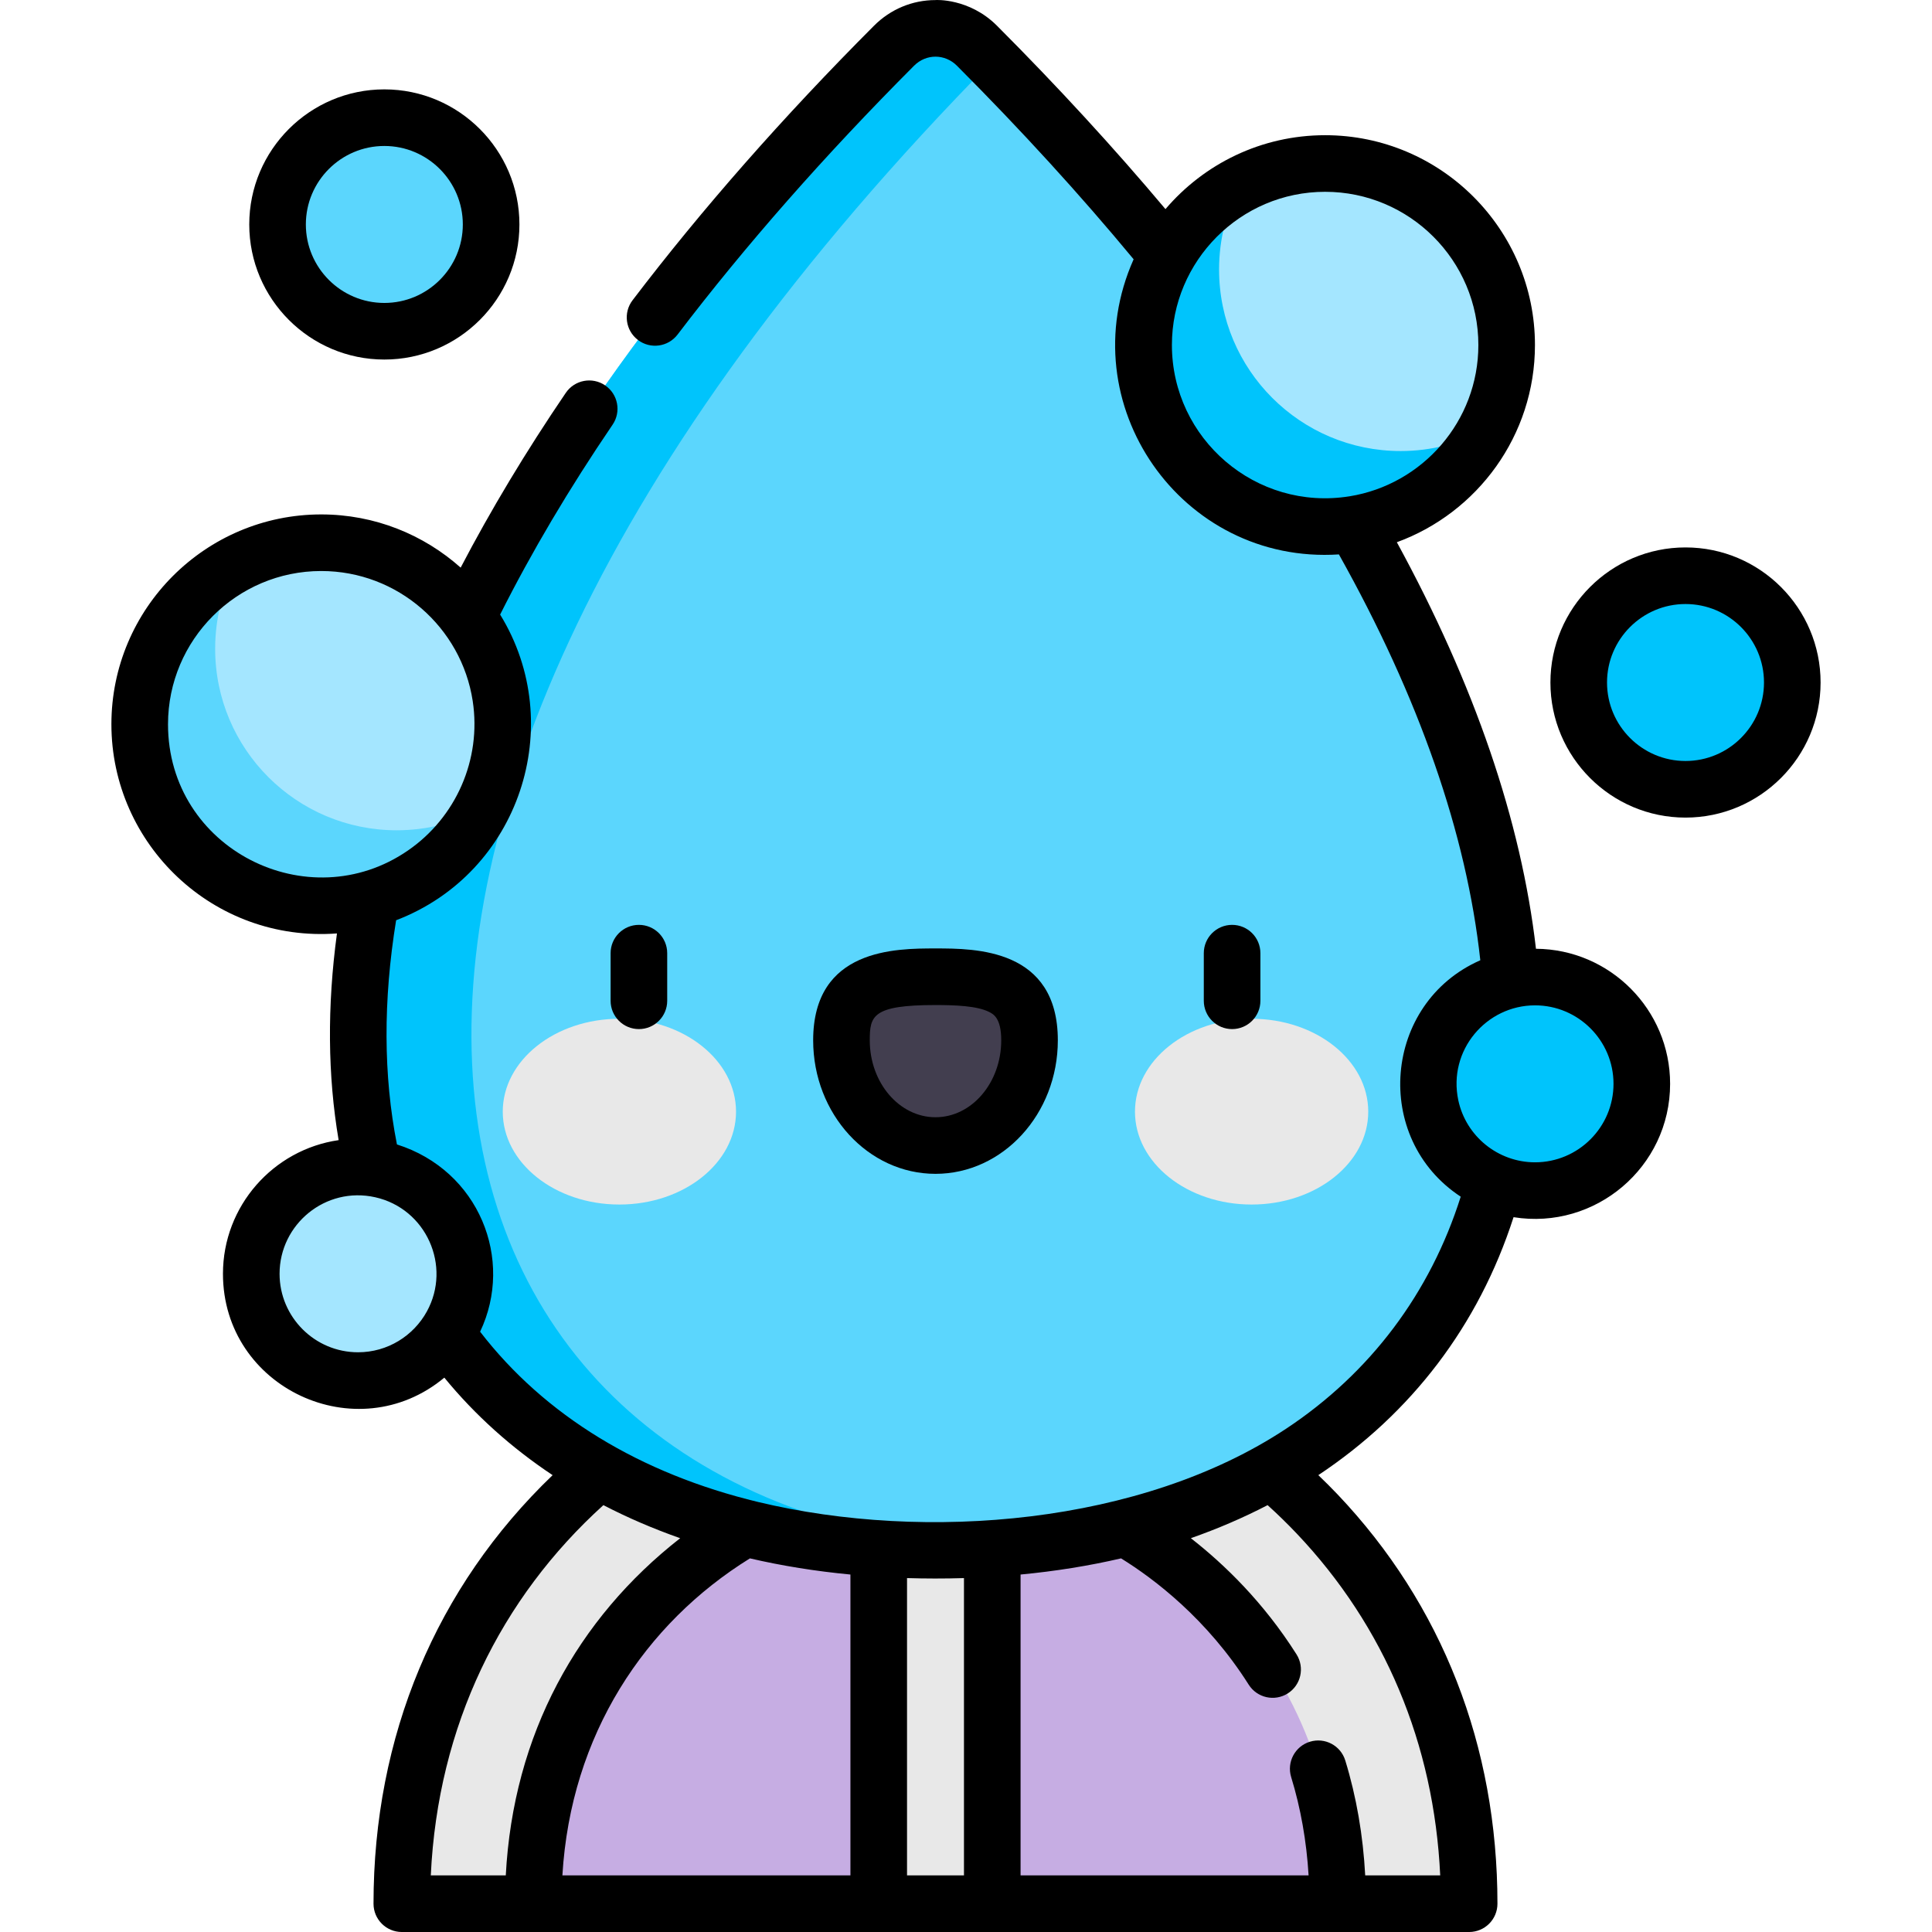 <svg id="Capa_1" enable-background="new 0 0 512 512" height="512" viewBox="0 0 512 512" width="512" xmlns="http://www.w3.org/2000/svg"><g><g><path d="m389.349 504.5c0-39.812-13.932-75.53-40.291-103.293-19.597-20.639-39.677-29.859-41.902-30.841h-118.477c-2.225.983-22.305 10.202-41.902 30.841-26.359 27.763-40.291 63.481-40.291 103.293z" fill="#e8e8e8"/><path d="m354.519 504.5c0-75.128-61.44-102.276-61.44-102.276h-90.324s-61.44 27.149-61.44 102.276z" fill="#c6ade3"/><path d="m232.871 370.366h30.092v134.134h-30.092z" fill="#e8e8e8"/><path d="m258.908 12.104c-6.124-6.138-15.857-6.138-21.982 0-219.085 219.55-160.144 398.717 10.991 398.717 171.136 0 230.077-179.167 10.991-398.717z" fill="#5bd6fd"/><path d="m262.917 16.155c-1.329-1.35-2.659-2.699-4.009-4.052-6.124-6.138-15.857-6.138-21.982 0-219.085 219.551-160.144 398.718 10.991 398.718 5.102 0 10.102-.164 15-.479-158.387-10.18-207.907-183.019 0-394.187z" fill="#00c4fc"/><ellipse cx="164.146" cy="294.599" fill="#e8e8e8" rx="30.91" ry="24.615"/><ellipse cx="331.689" cy="294.599" fill="#e8e8e8" rx="30.91" ry="24.615"/><path d="m272.838 275.686c0-15.402-11.158-16.849-24.921-16.849s-24.921 1.447-24.921 16.849c0 15.401 11.158 27.887 24.921 27.887s24.921-12.486 24.921-27.887z" fill="#423e4f"/><circle cx="351.176" cy="91.423" fill="#a4e6ff" r="48.109"/><path d="m371.176 119.532c-26.57 0-48.109-21.539-48.109-48.109 0-8.136 2.028-15.797 5.594-22.516-15.222 8.078-25.594 24.083-25.594 42.516 0 26.57 21.539 48.109 48.109 48.109 18.433 0 34.438-10.372 42.516-25.594-6.719 3.566-14.379 5.594-22.516 5.594z" fill="#00c4fc"/><circle cx="85.127" cy="191.923" fill="#a4e6ff" r="48.109"/><path d="m105.127 220.033c-26.57 0-48.109-21.539-48.109-48.109 0-8.137 2.028-15.797 5.594-22.516-15.222 8.078-25.594 24.082-25.594 42.516 0 26.57 21.539 48.109 48.109 48.109 18.433 0 34.438-10.372 42.516-25.594-6.72 3.566-14.38 5.594-22.516 5.594z" fill="#5bd6fd"/><circle cx="101.849" cy="59.468" fill="#5bd6fd" r="28.3"/><circle cx="446.683" cy="180.861" fill="#00c4fc" r="28.3"/><circle cx="94.883" cy="337.562" fill="#a4e6ff" r="28.3"/><circle cx="406.804" cy="287.217" fill="#00c4fc" r="28.3"/></g><g><path d="m161.817 265.22c0 4.142 3.357 7.5 7.5 7.5 4.141 0 7.5-3.358 7.5-7.5v-12.621c0-4.142-3.358-7.5-7.5-7.5s-7.5 3.358-7.5 7.5z"/><path d="m280.337 275.694c0-24.348-21.897-24.348-32.42-24.348s-32.42 0-32.42 24.348c0 19.512 14.544 35.385 32.42 35.385s32.42-15.874 32.42-35.385zm-49.84 0c0-6.482.705-9.348 17.421-9.348 5.244 0 11.036.218 14.229 1.838 1.116.565 3.191 1.618 3.191 7.51 0 11.241-7.815 20.386-17.42 20.386s-17.421-9.145-17.421-20.386z"/><path d="m334.019 265.22v-12.621c0-4.142-3.357-7.5-7.5-7.5-4.141 0-7.5 3.358-7.5 7.5v12.621c0 4.142 3.358 7.5 7.5 7.5 4.142-.001 7.5-3.359 7.5-7.5z"/><path d="m66.056 59.484c0 19.74 16.059 35.799 35.798 35.799s35.798-16.059 35.798-35.799c0-19.739-16.059-35.798-35.798-35.798s-35.798 16.058-35.798 35.798zm56.597 0c0 11.469-9.33 20.799-20.799 20.799s-20.799-9.33-20.799-20.799c0-11.468 9.33-20.799 20.799-20.799s20.799 9.33 20.799 20.799z"/><path d="m482.475 180.872c0-19.739-16.059-35.798-35.798-35.798-19.74 0-35.799 16.059-35.799 35.798 0 19.74 16.059 35.799 35.799 35.799 19.739 0 35.798-16.059 35.798-35.799zm-56.597 0c0-11.468 9.33-20.799 20.799-20.799 11.468 0 20.799 9.33 20.799 20.799s-9.33 20.799-20.799 20.799-20.799-9.33-20.799-20.799z"/><path d="m401.113 322.567c21.68 3.477 41.484-13.278 41.484-35.342 0-19.656-15.925-35.657-35.55-35.792-3.915-33.881-16.29-70.046-36.867-107.736 21.33-7.782 36.6-28.27 36.6-52.259 0-30.662-24.945-55.607-55.607-55.607-16.929 0-32.104 7.613-42.311 19.585-13.586-16.168-28.566-32.478-44.645-48.592-7.383-7.401-16.399-6.826-16.299-6.805-6.131 0-11.92 2.417-16.3 6.805-24.082 24.134-45.611 48.612-63.989 72.754-2.509 3.295-1.871 8.001 1.425 10.51s8.001 1.87 10.51-1.425c17.974-23.612 39.06-47.582 62.671-71.244 3.208-3.215 8.184-3.188 11.363 0 16.991 17.027 32.725 34.262 46.826 51.292-17.065 38.274 12.636 80.94 54.402 78.213 21.245 37.929 33.831 74.06 37.472 107.557-25.79 11.329-28.737 47.2-5.191 62.652-8.075 25.549-23.968 46.716-46.231 61.467-38.324 25.391-95.52 30.108-139.956 19.445-31.223-7.513-56.554-22.889-73.683-45.128 9.096-19.145-.275-42.724-22.04-49.627-3.604-18.221-3.679-38.162-.219-59.412 32.732-12.517 45.563-51.775 27.564-81.008 8.278-16.491 18.292-33.401 29.805-50.325 2.33-3.425 1.442-8.09-1.982-10.419-3.425-2.33-8.09-1.442-10.42 1.983-10.563 15.528-19.892 31.062-27.862 46.32-9.831-8.761-22.777-14.1-36.95-14.1-30.662 0-55.607 24.945-55.607 55.607 0 31.853 27.066 57.869 59.774 55.435-2.614 19.306-2.465 37.656.445 54.775-17.31 2.502-30.655 17.431-30.655 35.424 0 30.292 35.495 46.807 58.666 27.518 8.151 9.945 17.78 18.58 28.697 25.843-30.934 29.686-47.463 69.243-47.463 113.571 0 4.142 3.358 7.5 7.5 7.5h282.853c4.142 0 7.5-3.358 7.5-7.5 0-41.769-14.644-79.272-42.35-108.453-1.65-1.737-3.366-3.442-5.117-5.122 24.58-16.34 42.438-39.538 51.737-68.36zm-49.94-271.737c22.391 0 40.608 18.217 40.608 40.608 0 20.186-14.807 36.972-34.128 40.085-24.803 3.982-47.087-15.21-47.087-40.119.014-22.203 18.098-40.574 40.607-40.574zm76.424 236.395c0 11.469-9.331 20.799-20.799 20.799-9.776 0-18.303-6.875-20.34-16.475-2.773-13.242 7.434-25.122 20.34-25.122 11.469-.001 20.799 9.329 20.799 20.798zm-383.072-95.291c0-22.391 18.216-40.608 40.608-40.608 20.29 0 37.152 14.958 40.138 34.427.001.008.002.017.003.025 2.367 15.509-4.461 30.864-17.159 39.61-26.396 18.226-63.59-.34-63.59-33.454zm50.363 166.433c-11.468 0-20.799-9.33-20.799-20.799 0-13.123 12.162-23.221 25.331-20.287 13.578 3.033 20.29 18.279 13.706 30.269-3.538 6.44-10.385 10.817-18.238 10.817zm130.484 58.901v79.732h-76.333c2.217-37.28 21.835-66.745 49.7-84.014 8.514 1.977 17.397 3.406 26.633 4.282zm14.999 79.732v-78.793c4.717.146 9.903.164 15.091.001v78.792zm-80.467-98.124c6.469 3.356 13.262 6.271 20.353 8.763-27.247 21.286-44.253 52.02-46.219 89.361h-19.873c1.866-39.727 18.558-73.523 45.739-98.124zm221.765 98.125h-19.875c-.568-10.601-2.324-20.822-5.283-30.459-1.216-3.96-5.411-6.184-9.371-4.968-3.959 1.216-6.183 5.411-4.968 9.371 2.526 8.227 4.074 16.963 4.62 26.055h-76.33v-79.732c9.237-.876 18.12-2.306 26.635-4.282 8.757 5.417 22.791 16.032 33.822 33.466 2.215 3.5 6.848 4.542 10.348 2.328 3.5-2.215 4.542-6.847 2.327-10.348-8.73-13.797-19.117-23.857-28.006-30.796 7.087-2.491 13.876-5.405 20.342-8.759 2.673 2.42 5.246 4.93 7.686 7.499 23.345 24.588 36.418 55.792 38.053 90.625z"/></g></g></svg>